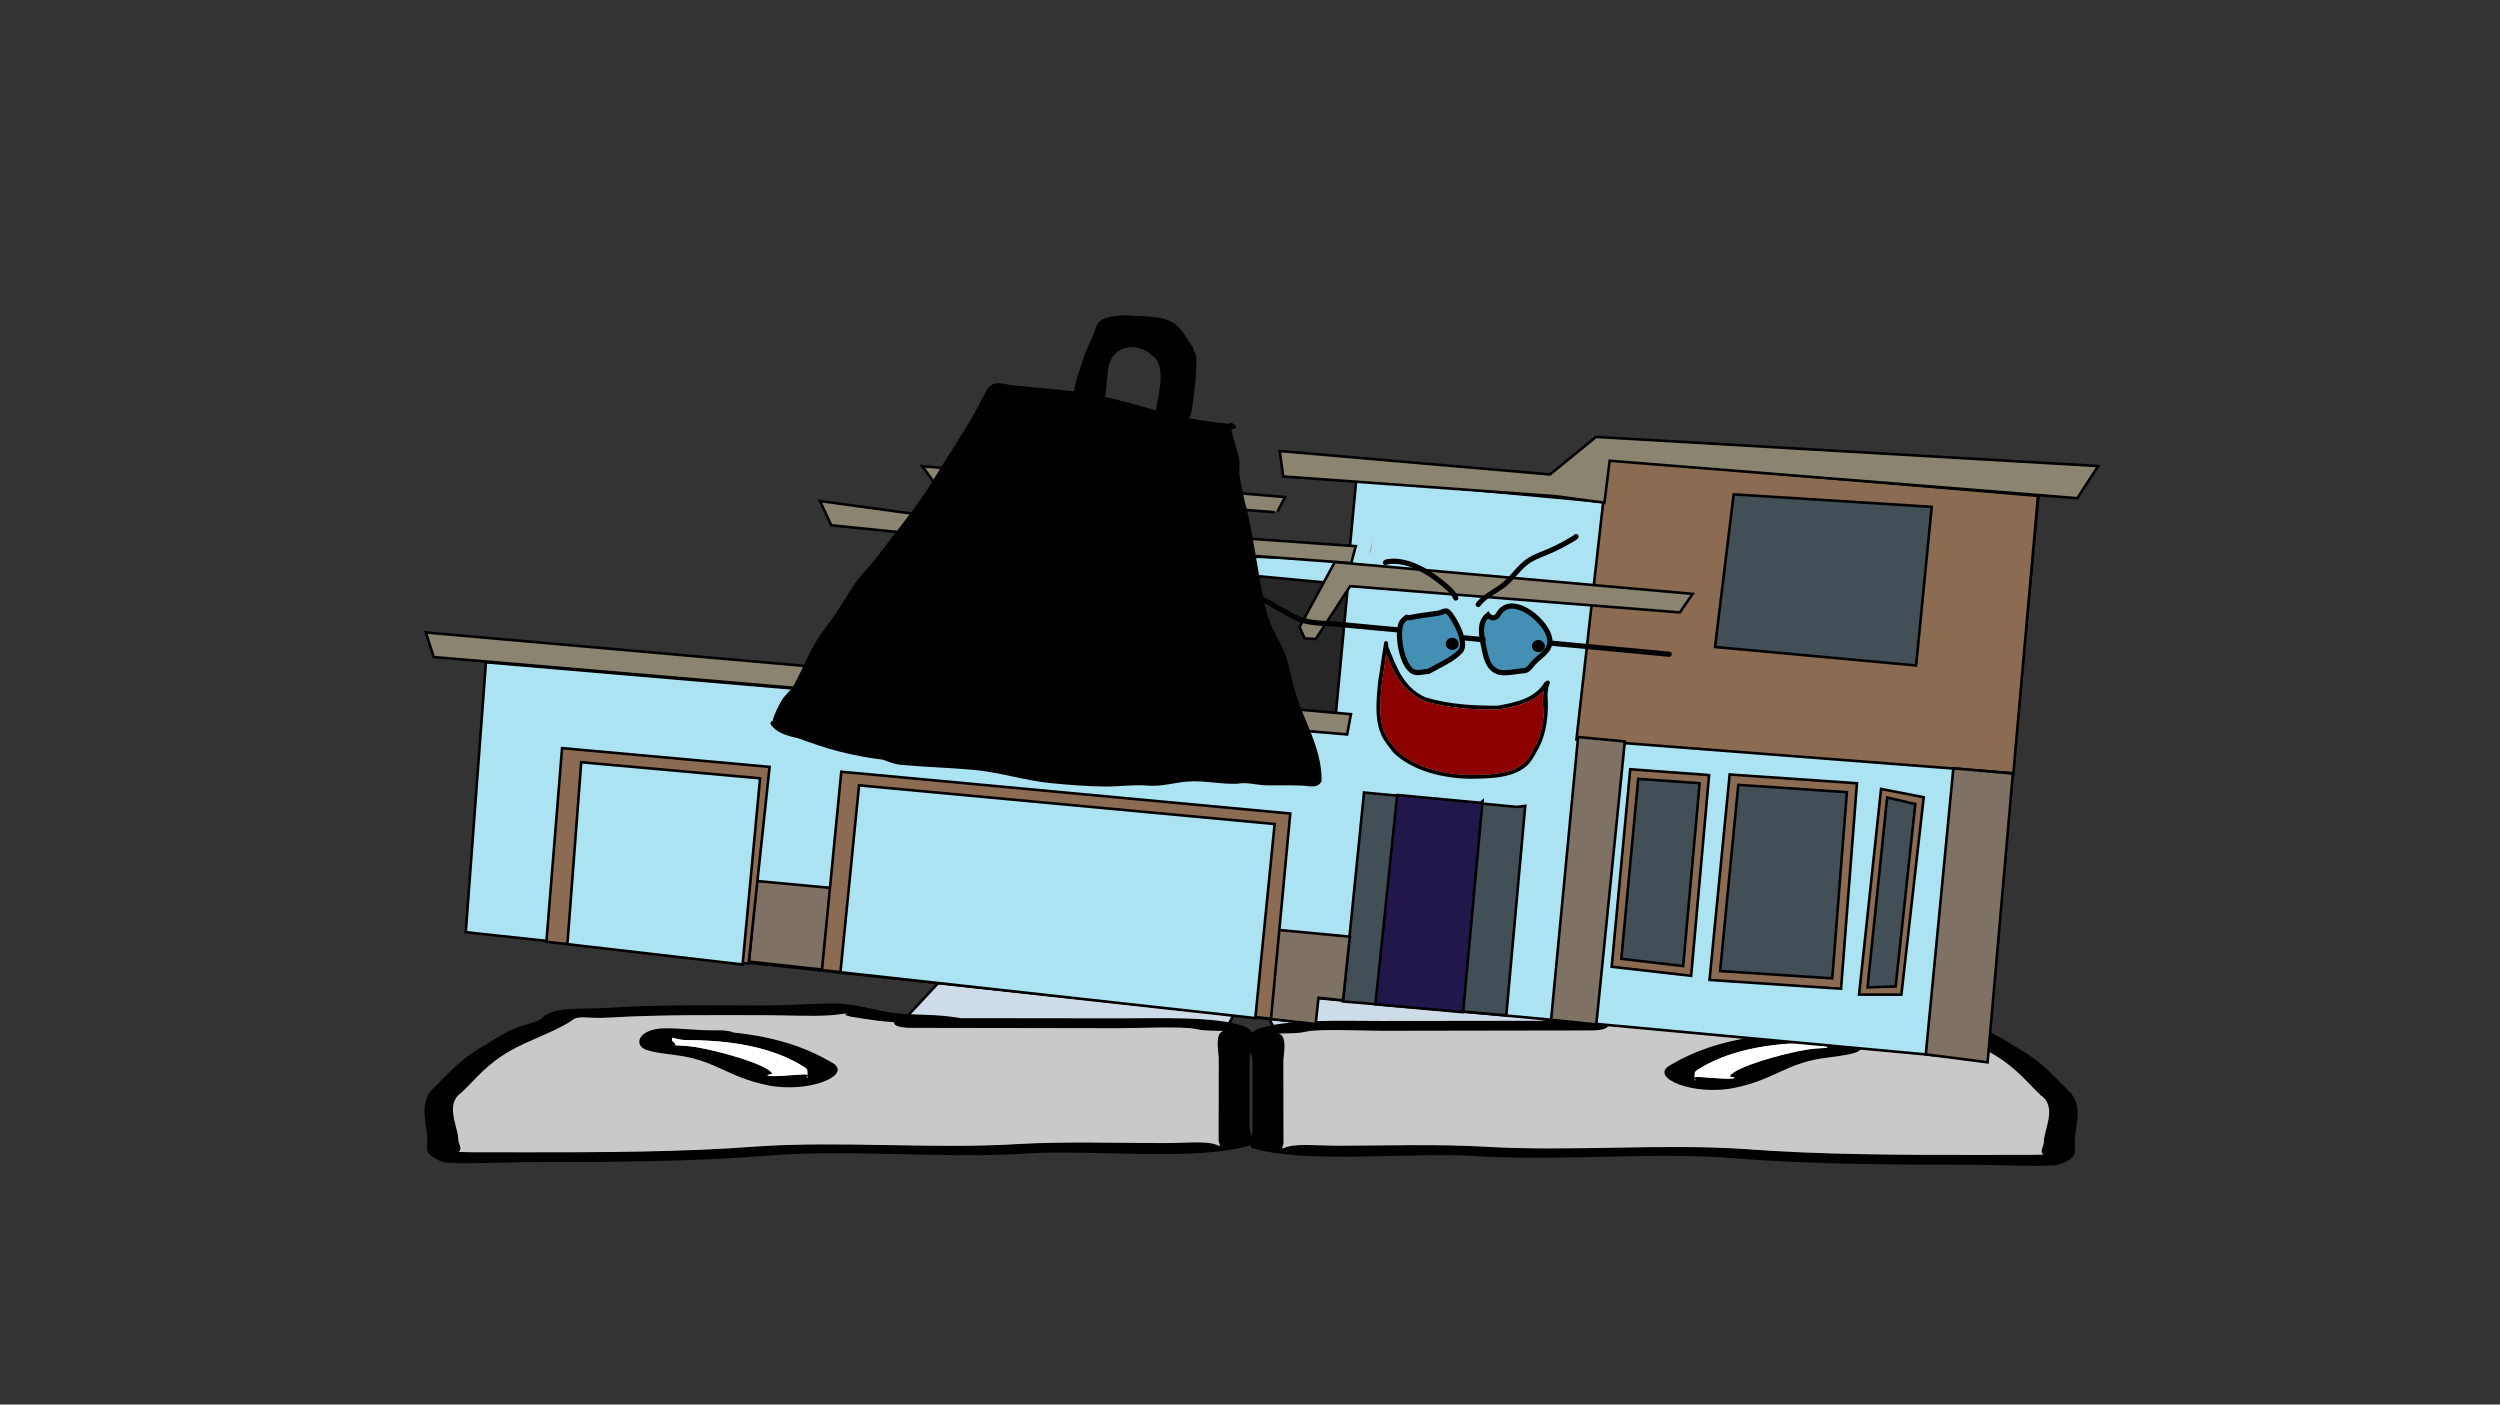 <svg version="1.1" xmlns="http://www.w3.org/2000/svg" xmlns:xlink="http://www.w3.org/1999/xlink" width="959.459" height="539.039" viewBox="0,0,959.459,539.039"><rect x="0" y="0" width="959.459" height="539.039" fill="#333333" stroke="none"/><g transform="translate(159.73,89.52)"><g data-paper-data="{&quot;isPaintingLayer&quot;:true}" stroke-linejoin="miter" stroke-miterlimit="10" stroke-dasharray="" stroke-dashoffset="0" style="mix-blend-mode: normal"><path d="M-159.73,449.52v-539.039h959.459v539.039z" fill="none" fill-rule="nonzero" stroke="#f00000" stroke-width="0" stroke-linecap="butt"/><path d="M185.028,304.192l39.465,-42.413l110.128,-0.248l-23.236,42.811z" data-paper-data="{&quot;index&quot;:null}" fill="#cedce9" fill-rule="nonzero" stroke="#000000" stroke-width="1" stroke-linecap="round"/><path d="M174.555,301.953c-3.803,-0.604 -12.854,-1.549 -8.886,-2.51c-2.169,0.307 -5.063,0.681 -6.603,0.781c-7.294,0.473 -16.746,-0.02 -24.272,-0.029c-20.648,-0.025 -40.694,-0.304 -60.682,0.884c-9.033,0.537 -11.514,-1.157 -14.291,1.205c-5.726,3.963 -16.495,7.492 -23.414,11.48c-9.378,5.405 -13.019,10.629 -18.771,16.053c-6.507,4.465 -1.221,13.058 -1.227,18.036c-0.002,1.333 1.819,3.707 0.076,4.685c1.732,0.052 3.404,0.099 4.469,0.1c7.079,0.008 14.159,0.017 21.238,0.025c28.161,0.034 60.881,-0.121 88.217,-2.242c32.456,-2.258 67.626,1.078 100.343,-0.945c17.917,-1.013 37.445,-0.375 55.686,-0.346c9.254,0.015 17.179,-1.083 21.237,0.981c1.067,0.543 0.002,-1.275 0.002,-1.912c0.002,-1.593 0.004,-3.187 0.006,-4.78c0.011,-8.923 0.021,-17.845 0.032,-26.768c0.003,-2.109 -1.743,-9.658 1.888,-10.47c-0.681,-0.014 -1.452,-0.035 -1.875,-0.046c-3.754,-0.091 -5.852,-0.028 -8.781,-0.69c-5.085,-1.15 -22.247,-0.303 -29.143,-0.311c-26.801,-0.032 -53.601,-0.064 -80.402,-0.096c0,0 -6.068,-0.007 -6.066,-1.919c0,-0.079 0.01,-0.154 0.03,-0.226c-2.901,-0.197 -5.831,-0.469 -8.811,-0.943zM269.808,301.313c16.178,0.019 36.857,-0.864 47.9,3.026c6.329,2.229 2.147,9.346 2.143,12.33c-0.011,8.923 -0.021,17.845 -0.032,26.768c-0.001,1.019 2.083,6.076 -0.008,6.692c-21.118,6.225 -60.903,1.304 -86.683,3.102c-31.992,1.978 -68.828,-1.908 -99.78,0.906c-28.174,2.185 -62.113,2.387 -91.16,2.352c-4.166,-0.005 -29.154,0.959 -31.858,-0.038c-7.753,-2.86 -6.062,-5.237 -6.058,-8.611c0.007,-6.104 -3.418,-13.383 1.851,-19.244c5.895,-5.559 10.031,-11.137 19.43,-16.553c3.791,-2.185 7.887,-5.109 12.785,-7.08c3.205,-1.29 9.332,-2.334 10.099,-4.015c5.197,-4.422 14.576,-2.96 25.678,-3.691c19.762,-1.301 40.211,-0.908 60.682,-0.884c7.55,0.009 22.302,-1.068 27.628,-0.721c9.27,0.604 14.642,3.102 23.627,3.852c6.593,0.551 13.542,0.238 21.237,1.459c0.584,0.093 1.168,0.185 1.752,0.278c20.255,0.024 40.51,0.048 60.766,0.073z" data-paper-data="{&quot;index&quot;:null}" fill="#000000" fill-rule="nonzero" stroke="none" stroke-width="1" stroke-linecap="butt"/><path d="M183.45,302.804c-0.02,0.072 -0.029,0.147 -0.029,0.226c-0.002,1.912 6.096,1.923 6.096,1.923c26.801,0.032 53.744,0.102 80.545,0.134c6.897,0.008 24.074,-0.83 29.159,0.32c2.929,0.662 5.032,0.603 8.786,0.693c0.424,0.01 1.195,0.033 1.876,0.046c-3.631,0.812 -1.867,8.379 -1.87,10.489c-0.011,8.923 -0.034,17.898 -0.045,26.821c-0.002,1.593 -0.014,3.194 -0.016,4.788c-0.001,0.637 1.06,2.457 -0.007,1.915c-4.058,-2.065 -11.991,-0.963 -21.244,-0.977c-18.241,-0.029 -37.824,-0.645 -55.741,0.367c-32.717,2.023 -68.208,-1.295 -100.665,0.963c-27.336,2.12 -60.188,2.242 -88.35,2.208c-7.079,-0.008 -14.171,-0.023 -21.251,-0.031c-1.065,-0.001 -2.74,-0.05 -4.471,-0.101c1.743,-0.979 -0.089,-3.36 -0.088,-4.692c0.006,-4.978 -5.308,-13.604 1.199,-18.069c5.752,-5.424 9.405,-10.685 18.783,-16.09c6.92,-3.988 17.734,-7.546 23.46,-11.509c2.777,-2.363 5.276,-0.676 14.31,-1.213c19.988,-1.188 40.164,-0.935 60.812,-0.91c7.526,0.009 17.063,0.497 24.357,0.024c1.54,-0.1 4.458,-0.474 6.627,-0.781c-3.968,0.961 5.119,1.907 8.921,2.511c2.98,0.473 5.945,0.748 8.846,0.945z" data-paper-data="{&quot;noHover&quot;:false,&quot;origItem&quot;:[&quot;Path&quot;,{&quot;applyMatrix&quot;:true,&quot;segments&quot;:[[[579.60736,595.76373],[0.95609,-0.20262],[0.00646,0.07548]],[[579.61718,596],[0,-0.08208],[0,2]],[[577.61718,598],[0,0],[-8.83333,0]],[[551.11718,598],[8.83333,0],[-2.27308,0]],[[541.51161,598.28885],[1.67648,-1.19621],[-0.96568,0.68904]],[[538.61718,599],[1.23739,-0.09027],[-0.13966,0.01019]],[[537.99901,599.04541],[0.22447,-0.0134],[1.19653,0.85421]],[[538.61718,610],[0,-2.20646],[0,9.33333]],[[538.61718,638],[0,-9.33333],[0,1.66667]],[[538.61718,643],[0,-1.66667],[0,0.66667]],[[538.61718,645],[-0.35177,0.56631],[1.33831,-2.15456]],[[545.61718,644],[-3.04994,0.00386],[6.01206,-0.00761]],[[563.97058,644.43107],[-5.90478,-1.08158],[10.78253,2.15651]],[[597.04254,645.54479],[-10.6965,-2.40266],[9.00888,2.25222]],[[626.11718,648],[-9.28168,0],[2.33333,0]],[[633.11718,648],[-2.33333,0],[0.35109,0]],[[634.59021,647.90091],[-0.5707,0.05184],[-0.57412,-1.02596]],[[634.61718,643],[0,1.39387],[0,-5.20707]],[[634.21982,624.13246],[2.14282,4.67827],[-1.8936,-5.6808]],[[628.03948,607.31672],[3.08887,5.66543],[-2.2791,-4.1802]],[[620.32688,595.27881],[1.8857,4.15235],[-0.91417,-2.47477]],[[615.61718,594],[2.9771,0.57275],[-6.58756,-1.26734]],[[595.61718,593],[6.8054,0],[-2.48058,0]],[[587.61718,593],[2.40395,0.50364],[-0.50743,-0.10631]],[[585.44122,592.1748],[0.71481,0.32365],[1.30749,1.01011]],[[582.51161,594.78885],[1.25365,-0.62682],[-0.98239,0.4912]]],&quot;closed&quot;:true}],&quot;index&quot;:null}" fill="#c9c9c9" fill-rule="nonzero" stroke="none" stroke-width="1" stroke-linecap="butt"/><path d="M98.374,309.712c-0.001,0.646 2.09,1.432 1.047,1.942c2.667,0.09 5.349,0.282 7.732,0.66c9.186,1.459 27.871,6.756 29.629,10.245c0.143,0.284 -2.455,0.328 -2.016,0.58c1.463,0.839 13.397,-0.602 14.769,-0.362c0.311,0.054 0.463,0.138 0.524,0.24c-0.064,-0.317 -0.122,-0.623 -0.121,-0.816c0.001,-0.677 0.087,-1.407 -0.874,-2.014c-8.165,-5.349 -21.508,-10.441 -44.622,-10.468c0,0 -2.728,-0.003 -4.525,-0.582c-0.599,-0.108 -1.065,-0.235 -1.378,-0.383c-0.081,0.365 -0.165,0.736 -0.166,0.958zM149.936,324.113c0.414,0.392 0.292,-0.258 0.155,-0.938c-0.029,0.295 -0.438,0.67 -0.155,0.938zM159.921,318.49c7.54,4.764 -9.601,11.691 -25.159,8.473c-14.679,-3.036 -19.644,-9.108 -33.041,-11.235c-4.526,-0.719 -9.95,-1.114 -13.33,-2.305c-5.357,-1.887 -2.973,-8.305 7.275,-8.293c7.379,0.009 11.013,0.767 17.883,0.775l3.034,0.004c0,0 3.483,0.004 5.17,0.838c17.973,1.87 29.501,6.581 38.168,11.743z" data-paper-data="{&quot;index&quot;:null}" fill="#000000" fill-rule="nonzero" stroke="none" stroke-width="1" stroke-linecap="butt"/><path d="M98.314,308.69c0.312,0.148 0.779,0.275 1.378,0.383c1.797,0.578 4.537,0.578 4.537,0.578c23.113,0.028 36.939,5.232 45.104,10.581c0.961,0.607 0.848,1.35 0.847,2.027c-0,0.193 0.047,0.503 0.11,0.82c-0.061,-0.102 -0.212,-0.187 -0.523,-0.241c-1.372,-0.239 -13.409,1.226 -14.872,0.387c-0.44,-0.252 1.871,-0.465 1.727,-0.748c-1.758,-3.489 -20.533,-8.76 -29.72,-10.218c-2.383,-0.378 -5.08,-0.563 -7.747,-0.652c1.043,-0.51 -1.023,-1.308 -1.022,-1.954c0,-0.222 0.099,-0.598 0.18,-0.963z" data-paper-data="{&quot;noHover&quot;:false,&quot;origItem&quot;:[&quot;Path&quot;,{&quot;applyMatrix&quot;:true,&quot;segments&quot;:[[[607.563,601.99816],[0.02649,0.38155],[-0.10299,0.15484]],[[607.10872,602.39727],[0.1976,-0.11227],[-0.59254,0.60273]],[[605.61718,603],[0,0],[-7.618,0]],[[590.90604,613.89443],[2.69308,-5.58508],[-0.31682,0.63364]],[[590.61718,616],[0,-0.70843],[0,0.20156]],[[590.57685,616.85325],[0.02106,-0.33136],[0.02013,-0.10671]],[[590.74964,616.60263],[-0.10238,0.05628],[0.45234,-0.24865]],[[595.61718,617],[-0.48256,0.87548],[0.14503,-0.26312]],[[594.95308,616.3906],[-0.04725,0.29671],[0.58086,-3.64773]],[[604.72276,605.71115],[-3.02833,1.51416],[0.78545,-0.39273]],[[607.27135,605.03032],[-0.87898,0.0905],[-0.34365,-0.53523]],[[607.61718,603],[0,0.6759],[0,-0.23192]]],&quot;closed&quot;:true}],&quot;index&quot;:null}" fill="#ffffff" fill-rule="nonzero" stroke="none" stroke-width="1" stroke-linecap="butt"/><path d="M329.421,305.343l-23.236,-42.811l110.128,0.248l39.465,42.413z" data-paper-data="{&quot;index&quot;:null}" fill="#cedce9" fill-rule="nonzero" stroke="#000000" stroke-width="1" stroke-linecap="round"/><path d="M466.251,302.953c-2.98,0.473 -5.91,0.745 -8.811,0.943c0.02,0.072 0.03,0.147 0.03,0.226c0.002,1.912 -6.066,1.919 -6.066,1.919c-26.801,0.032 -53.602,0.064 -80.402,0.096c-6.897,0.008 -24.058,-0.839 -29.143,0.311c-2.929,0.662 -5.027,0.6 -8.781,0.69c-0.424,0.01 -1.194,0.032 -1.875,0.046c3.631,0.812 1.885,8.361 1.888,10.47c0.011,8.923 0.021,17.845 0.032,26.768c0.002,1.593 0.004,3.187 0.006,4.78c0.001,0.637 -1.064,2.455 0.002,1.912c4.058,-2.065 11.984,-0.967 21.237,-0.981c18.241,-0.029 37.769,-0.667 55.686,0.346c32.717,2.023 67.887,-1.313 100.343,0.945c27.336,2.12 60.056,2.275 88.217,2.242c7.08,-0.008 14.159,-0.017 21.238,-0.025c1.065,-0.001 2.738,-0.048 4.469,-0.1c-1.743,-0.979 0.078,-3.353 0.076,-4.685c-0.006,-4.978 5.28,-13.571 -1.227,-18.036c-5.752,-5.424 -9.392,-10.648 -18.771,-16.053c-6.92,-3.988 -17.688,-7.517 -23.414,-11.48c-2.777,-2.363 -5.258,-0.669 -14.291,-1.205c-19.988,-1.188 -40.034,-0.908 -60.682,-0.884c-7.526,0.009 -16.978,0.502 -24.272,0.029c-1.54,-0.1 -4.434,-0.474 -6.603,-0.781c3.968,0.961 -5.083,1.906 -8.886,2.51zM370.997,302.313c20.255,-0.024 40.51,-0.048 60.766,-0.073c0.584,-0.093 1.168,-0.185 1.752,-0.278c7.695,-1.222 14.644,-0.909 21.237,-1.459c8.985,-0.75 14.357,-3.248 23.627,-3.852c5.325,-0.347 20.078,0.73 27.628,0.721c20.471,-0.024 40.92,-0.418 60.682,0.884c11.102,0.731 20.482,-0.731 25.678,3.691c0.767,1.681 6.894,2.725 10.099,4.015c4.898,1.972 8.994,4.895 12.785,7.08c9.398,5.417 13.535,10.994 19.43,16.553c5.269,5.861 1.844,13.141 1.851,19.244c0.004,3.374 1.695,5.751 -6.058,8.611c-2.703,0.997 -27.691,0.033 -31.858,0.038c-29.047,0.035 -62.986,-0.167 -91.16,-2.352c-30.952,-2.813 -67.788,1.072 -99.78,-0.906c-25.781,-1.799 -65.565,3.123 -86.683,-3.102c-2.091,-0.616 -0.007,-5.673 -0.008,-6.692c-0.011,-8.923 -0.021,-17.845 -0.032,-26.768c-0.004,-2.983 -4.186,-10.101 2.143,-12.33c11.044,-3.89 31.722,-3.007 47.9,-3.026z" data-paper-data="{&quot;index&quot;:null}" fill="#000000" fill-rule="nonzero" stroke="none" stroke-width="1" stroke-linecap="butt"/><path d="M457.355,303.804c2.901,-0.197 5.866,-0.472 8.846,-0.945c3.803,-0.604 12.89,-1.55 8.921,-2.511c2.169,0.307 5.087,0.681 6.627,0.781c7.294,0.473 16.831,-0.015 24.357,-0.024c20.648,-0.025 40.824,-0.278 60.812,0.91c9.033,0.537 11.533,-1.15 14.31,1.213c5.726,3.963 16.54,7.521 23.46,11.509c9.378,5.405 13.031,10.666 18.783,16.09c6.507,4.465 1.193,13.091 1.199,18.069c0.002,1.333 -1.831,3.713 -0.088,4.692c-1.731,0.052 -3.406,0.1 -4.471,0.101c-7.079,0.008 -14.171,0.023 -21.251,0.031c-28.161,0.034 -61.014,-0.088 -88.35,-2.208c-32.456,-2.258 -67.948,1.059 -100.665,-0.963c-17.917,-1.013 -37.5,-0.396 -55.741,-0.367c-9.254,0.015 -17.186,-1.087 -21.244,0.977c-1.067,0.543 -0.006,-1.277 -0.007,-1.915c-0.002,-1.593 -0.014,-3.194 -0.016,-4.788c-0.011,-8.923 -0.034,-17.898 -0.045,-26.821c-0.003,-2.109 1.762,-9.676 -1.87,-10.489c0.681,-0.014 1.452,-0.036 1.876,-0.046c3.754,-0.091 5.857,-0.031 8.786,-0.693c5.085,-1.15 22.262,-0.312 29.159,-0.32c26.801,-0.032 53.744,-0.102 80.545,-0.134c0,0 6.098,-0.011 6.096,-1.923c-0,-0.078 -0.01,-0.154 -0.029,-0.226z" data-paper-data="{&quot;noHover&quot;:false,&quot;origItem&quot;:[&quot;Path&quot;,{&quot;applyMatrix&quot;:true,&quot;segments&quot;:[[[579.60736,595.76373],[0.95609,-0.20262],[0.00646,0.07548]],[[579.61718,596],[0,-0.08208],[0,2]],[[577.61718,598],[0,0],[-8.83333,0]],[[551.11718,598],[8.83333,0],[-2.27308,0]],[[541.51161,598.28885],[1.67648,-1.19621],[-0.96568,0.68904]],[[538.61718,599],[1.23739,-0.09027],[-0.13966,0.01019]],[[537.99901,599.04541],[0.22447,-0.0134],[1.19653,0.85421]],[[538.61718,610],[0,-2.20646],[0,9.33333]],[[538.61718,638],[0,-9.33333],[0,1.66667]],[[538.61718,643],[0,-1.66667],[0,0.66667]],[[538.61718,645],[-0.35177,0.56631],[1.33831,-2.15456]],[[545.61718,644],[-3.04994,0.00386],[6.01206,-0.00761]],[[563.97058,644.43107],[-5.90478,-1.08158],[10.78253,2.15651]],[[597.04254,645.54479],[-10.6965,-2.40266],[9.00888,2.25222]],[[626.11718,648],[-9.28168,0],[2.33333,0]],[[633.11718,648],[-2.33333,0],[0.35109,0]],[[634.59021,647.90091],[-0.5707,0.05184],[-0.57412,-1.02596]],[[634.61718,643],[0,1.39387],[0,-5.20707]],[[634.21982,624.13246],[2.14282,4.67827],[-1.8936,-5.6808]],[[628.03948,607.31672],[3.08887,5.66543],[-2.2791,-4.1802]],[[620.32688,595.27881],[1.8857,4.15235],[-0.91417,-2.47477]],[[615.61718,594],[2.9771,0.57275],[-6.58756,-1.26734]],[[595.61718,593],[6.8054,0],[-2.48058,0]],[[587.61718,593],[2.40395,0.50364],[-0.50743,-0.10631]],[[585.44122,592.1748],[0.71481,0.32365],[1.30749,1.01011]],[[582.51161,594.78885],[1.25365,-0.62682],[-0.98239,0.4912]]],&quot;closed&quot;:true}],&quot;index&quot;:null}" fill="#c9c9c9" fill-rule="nonzero" stroke="none" stroke-width="1" stroke-linecap="butt"/><path d="M542.431,310.712c-0,-0.222 -0.085,-0.593 -0.166,-0.958c-0.312,0.148 -0.778,0.275 -1.378,0.383c-1.797,0.578 -4.525,0.582 -4.525,0.582c-23.113,0.028 -36.457,5.119 -44.622,10.468c-0.961,0.607 -0.875,1.337 -0.874,2.014c0,0.193 -0.058,0.499 -0.121,0.816c0.061,-0.102 0.213,-0.186 0.524,-0.24c1.372,-0.239 13.306,1.201 14.769,0.362c0.44,-0.252 -2.159,-0.296 -2.016,-0.58c1.758,-3.489 20.443,-8.786 29.629,-10.245c2.383,-0.378 5.065,-0.57 7.732,-0.66c-1.043,-0.51 1.048,-1.296 1.047,-1.942zM490.714,324.176c-0.137,0.68 -0.258,1.33 0.155,0.938c0.283,-0.268 -0.126,-0.643 -0.155,-0.938zM480.884,319.49c8.666,-5.162 20.195,-9.873 38.168,-11.743c1.688,-0.833 5.17,-0.838 5.17,-0.838l3.034,-0.004c6.87,-0.008 10.504,-0.767 17.883,-0.775c10.248,-0.012 12.631,6.406 7.275,8.293c-3.38,1.191 -8.804,1.586 -13.33,2.305c-13.397,2.127 -18.362,8.199 -33.041,11.235c-15.558,3.218 -32.699,-3.709 -25.159,-8.473z" data-paper-data="{&quot;index&quot;:null}" fill="#000000" fill-rule="nonzero" stroke="none" stroke-width="1" stroke-linecap="butt"/><path d="M542.491,309.69c0.081,0.365 0.179,0.741 0.18,0.963c0.001,0.646 -2.065,1.444 -1.022,1.954c-2.667,0.09 -5.365,0.274 -7.747,0.652c-9.186,1.459 -27.962,6.729 -29.72,10.218c-0.143,0.284 2.167,0.496 1.727,0.748c-1.463,0.839 -13.5,-0.627 -14.872,-0.387c-0.311,0.054 -0.462,0.139 -0.523,0.241c0.064,-0.317 0.11,-0.628 0.11,-0.82c-0.001,-0.677 -0.113,-1.42 0.847,-2.027c8.164,-5.349 21.99,-10.554 45.104,-10.581c0,0 2.74,0.001 4.537,-0.578c0.599,-0.108 1.066,-0.235 1.378,-0.383z" data-paper-data="{&quot;noHover&quot;:false,&quot;origItem&quot;:[&quot;Path&quot;,{&quot;applyMatrix&quot;:true,&quot;segments&quot;:[[[607.563,601.99816],[0.02649,0.38155],[-0.10299,0.15484]],[[607.10872,602.39727],[0.1976,-0.11227],[-0.59254,0.60273]],[[605.61718,603],[0,0],[-7.618,0]],[[590.90604,613.89443],[2.69308,-5.58508],[-0.31682,0.63364]],[[590.61718,616],[0,-0.70843],[0,0.20156]],[[590.57685,616.85325],[0.02106,-0.33136],[0.02013,-0.10671]],[[590.74964,616.60263],[-0.10238,0.05628],[0.45234,-0.24865]],[[595.61718,617],[-0.48256,0.87548],[0.14503,-0.26312]],[[594.95308,616.3906],[-0.04725,0.29671],[0.58086,-3.64773]],[[604.72276,605.71115],[-3.02833,1.51416],[0.78545,-0.39273]],[[607.27135,605.03032],[-0.87898,0.0905],[-0.34365,-0.53523]],[[607.61718,603],[0,0.6759],[0,-0.23192]]],&quot;closed&quot;:true}],&quot;index&quot;:null}" fill="#ffffff" fill-rule="nonzero" stroke="none" stroke-width="1" stroke-linecap="butt"/><g fill-rule="nonzero" stroke="#000000" stroke-width="1" stroke-linecap="round"><path d="M622.507,101.811l-19.71,209.972l-0.517,5.509l-256.525,-23.772l-1.165,9.784l-322.153,-34.687l-3.417,-0.444l7.741,-103.517l139.744,11.945l15,0.729l5.879,-62.624l29.407,2.513l1.724,-18.365l91.358,6.353l-1.234,18.411l49.226,1.904l2.931,-31.22l94.952,8.852l1.517,-16.164l164.083,13.18l1.492,-0.107z" data-paper-data="{&quot;index&quot;:null}" fill="#ace3f2"/><path d="M496.185,207.991l-6.873,76.99l-30.504,-3.469l7.115,-75.794l29.211,2.136z" data-paper-data="{&quot;index&quot;:null}" fill="#8b6c52"/><path d="M504.086,207.714l48.855,3.368l-6.108,78.851l-50.473,-3.368z" data-paper-data="{&quot;index&quot;:null}" fill="#8b6c52"/><path d="M562.195,213.266l16.364,3.18l-8.571,75.774l-16.243,-0.031z" data-paper-data="{&quot;index&quot;:null}" fill="#8b6c52"/><path d="M622.406,100.789l-9.439,106.439l-167.684,-12.979l12.114,-107.476z" data-paper-data="{&quot;index&quot;:null}" fill="#8b6c52"/><path d="M456.029,103.423l-18.541,-2.482l-104.764,-7.611l-1.307,-9.757l103.708,8.994l17.655,-14.399l192.741,11.176l-8.013,12.34l-179.471,-14.377z" data-paper-data="{&quot;index&quot;:null}" fill="#8b8471"/><path d="M329.215,107.019l-129.052,-9.397l-5.899,-8.211l139.199,11.832l-2.709,5.18" data-paper-data="{&quot;index&quot;:null}" fill="#8b8471"/><path d="M358.852,126.599l-50.039,-3.709l-0.244,-6.446l52.026,3.649z" data-paper-data="{&quot;index&quot;:null}" fill="#8b8471"/><path d="M217.026,117.979l-57.742,-5.914l-4.315,-9.298l63.167,8.647z" data-paper-data="{&quot;index&quot;:null}" fill="#8b8471"/><path d="M185.835,125.265l30.987,1.47l-3.461,24.875l90.423,7.261l2.705,-28.814l51.116,4.798l-4.685,49.905l-171.317,-14.404z" data-paper-data="{&quot;index&quot;:null}" fill="#262626"/><path d="M181.113,177.537l-174.361,-14.885l-3.067,-9.428l355.055,31.353l-1.47,7.767z" data-paper-data="{&quot;index&quot;:null}" fill="#8b8471"/><path d="M309.725,105.437l-5.455,52.845l-92.031,-6.416l6.235,-53.266z" data-paper-data="{&quot;index&quot;:null}" fill="#8b6c52"/><path d="M288.574,150.371l-57.646,-4.584l4.688,-38.185l55.902,5.524z" data-paper-data="{&quot;index&quot;:null}" fill="#424f57"/><path d="M425.63,219.751l-7.271,80.396l-62.679,-5.332l8.078,-80.172l58.799,5.52z" data-paper-data="{&quot;index&quot;:null}" fill="#424f57"/><path d="M409.247,217.937l-7.466,80.999l-33.652,-3.021l8.368,-80.328l31.998,3.004z" data-paper-data="{&quot;index&quot;:null}" fill="#21174b"/><path d="M358.201,270.773l-2.494,23.631l-9.422,-1.022l-1.087,10.106l-217.466,-23.966l2.904,-30.938l227.859,21.389" data-paper-data="{&quot;index&quot;:null}" fill="#807165"/><path d="M589.938,205.343l22.849,2.007l-9.714,110.826l-23.716,-3.054l10.494,-108.856z" data-paper-data="{&quot;index&quot;:null}" fill="#807165"/><path d="M452.9,303.665l-17.35,-1.801l10.36,-108.523l17.947,1.685z" data-paper-data="{&quot;index&quot;:null}" fill="#807165"/><path d="M155.719,282.804l7.423,-76.14l172.309,16.037l-7.394,78.764z" data-paper-data="{&quot;index&quot;:null}" fill="#8b6c52"/><path d="M162.817,283.608l7.146,-71.717l159.489,14.834l-7.406,74.486z" data-paper-data="{&quot;index&quot;:null}" fill="#ace3f2"/><path d="M49.967,271.945l6.013,-74.341l79.644,7.2l-8.052,75.495z" data-paper-data="{&quot;index&quot;:null}" fill="#8b6c52"/><path d="M58.022,272.839l5.313,-69.82l68.636,6.167l-6.707,71.448z" data-paper-data="{&quot;index&quot;:null}" fill="#ace3f2"/><path d="M352.54,126.2l137.354,12.204l-4.945,7.123l-126.517,-10.083l-13.215,20.279l-4.252,-0.261l-1.94,-4.32z" data-paper-data="{&quot;index&quot;:null}" fill="#8b8471"/><path d="M581.631,105l-5.992,60.893l-77.17,-7.106l7.154,-58.577z" data-paper-data="{&quot;index&quot;:null}" fill="#424f57"/><path d="M507.4,211.7l41.672,2.808l-5.603,71.448l-43.053,-2.8z" data-paper-data="{&quot;index&quot;:null}" fill="#424f57"/><path d="M564.525,216.546l10.798,2.531l-7.536,69.991l-10.794,0.366z" data-paper-data="{&quot;index&quot;:null}" fill="#424f57"/><path d="M492.558,211.1l-6.308,70.14l-23.742,-2.78l6.482,-69.055l22.751,1.584z" data-paper-data="{&quot;index&quot;:null}" fill="#424f57"/></g><path d="M366.144,122.722c-0.186,-0.057 -0.28,-0.17 -0.283,-0.342c0.429,-1.263 0.66,-2.608 0.694,-4.034c0.278,1.45 0.141,2.908 -0.411,4.375z" data-paper-data="{&quot;index&quot;:null}" fill="#9e9e9e" fill-rule="evenodd" stroke="none" stroke-width="1" stroke-linecap="butt"/><path d="M412.239,147.327c1.954,0.96 2.97,-0.889 2.97,-0.889c0.535,-1.021 1.213,-1.793 1.956,-2.331c0.177,-0.072 0.487,-0.219 0.765,-0.46c6.22,-3.078 17.257,6.891 17.181,13.018c-0.049,3.967 -4.473,5.912 -6.62,8.608c-0.79,0.993 -1.653,2.172 -2.905,2.563c-2.644,0.107 -7.518,1.333 -9.971,0.616c-4.367,-1.277 -5.129,-6.044 -5.843,-9.442c-0.98,-4.665 -2.002,-9.601 1.531,-12.462c0.185,0.284 0.48,0.555 0.934,0.778z" data-paper-data="{&quot;noHover&quot;:false,&quot;origItem&quot;:[&quot;Path&quot;,{&quot;applyMatrix&quot;:true,&quot;segments&quot;:[[[303.75951,159.12161],[0.07472,0.14181],[-1.70229,1.28574]],[[302.66612,165.04188],[-0.29217,-2.27454],[0.21284,1.65697]],[[304.98984,169.71538],[-1.94531,-0.73116],[1.09249,0.41062]],[[309.51343,169.67697],[-1.20703,-0.01856],[0.58234,-0.15551]],[[310.90585,168.52331],[-0.39227,0.45765],[1.06552,-1.24311]],[[314.17667,164.58584],[-0.15326,1.91125],[0.23667,-2.95156]],[[306.84804,157.91071],[2.93246,-1.3193],[-0.13459,0.10897]],[[306.48773,158.11144],[0.08301,-0.02987],[-0.35593,0.2395]],[[305.5311,159.17855],[0.27722,-0.47785],[0,0]],[[304.15911,159.52155],[0.85749,0.5145],[-0.19963,-0.11978]]],&quot;closed&quot;:true}],&quot;index&quot;:null}" fill="#4490b5" fill-rule="nonzero" stroke="#000000" stroke-width="2" stroke-linecap="butt"/><path d="M381.478,147.489c3.561,-0.773 7.308,-1.107 10.875,-1.691c1.194,-0.196 2.746,-1.356 3.613,-0.547c2.338,2.181 7.689,11.973 4.788,15.155c-2.912,3.195 -8.382,5.522 -12.279,7.741c-1.646,0.036 -3.34,0.663 -4.96,0.367c-5.417,-0.989 -7.62,-16.181 -5.119,-19.479c0.465,-0.613 1.074,-1.131 1.69,-1.619c0.702,0.224 1.392,0.072 1.392,0.072z" data-paper-data="{&quot;noHover&quot;:false,&quot;origItem&quot;:[&quot;Path&quot;,{&quot;applyMatrix&quot;:true,&quot;segments&quot;:[[[287.24196,159.08011],[0.29648,0.12027],[-0.2814,0.20784]],[[286.46732,159.77235],[0.22005,-0.26889],[-1.1837,1.44643]],[[288.05629,168.74018],[-2.30956,-0.58883],[0.69062,0.17608]],[[290.19385,168.69081],[-0.71228,-0.02474],[1.75342,-0.91761]],[[295.68772,165.48695],[-1.35818,1.38911],[1.35284,-1.38365]],[[294.11298,158.49213],[0.94175,1.05695],[-0.34943,-0.39217]],[[292.54579,158.65657],[0.52189,-0.05948],[-1.55968,0.17776]],[[287.83801,159.15045],[1.56269,-0.26425],[0,0]]],&quot;closed&quot;:true}],&quot;index&quot;:null}" fill="#4490b5" fill-rule="nonzero" stroke="#000000" stroke-width="2" stroke-linecap="butt"/><path d="M395.139,157.71c-0.093,-1.286 0.936,-2.389 2.298,-2.464c1.362,-0.075 2.542,0.907 2.635,2.193c0.093,1.286 -0.936,2.389 -2.298,2.464c-1.362,0.075 -2.542,-0.907 -2.635,-2.193z" data-paper-data="{&quot;index&quot;:null}" fill="#000000" fill-rule="nonzero" stroke="none" stroke-width="0.5" stroke-linecap="butt"/><path d="M428.204,158.577c-0.093,-1.286 0.936,-2.389 2.298,-2.464c1.362,-0.075 2.542,0.907 2.635,2.193c0.093,1.286 -0.936,2.389 -2.298,2.464c-1.362,0.075 -2.542,-0.907 -2.635,-2.193z" data-paper-data="{&quot;index&quot;:null}" fill="#000000" fill-rule="nonzero" stroke="none" stroke-width="0.5" stroke-linecap="butt"/><path d="M481.86,161.654c-0.093,0.996 -1.089,0.902 -1.089,0.902c-4.772,-0.448 -9.971,-0.936 -14.981,-1.406c-1.882,-0.177 -3.767,-0.354 -5.654,-0.531c-8.2,-0.77 -16.438,-1.543 -24.616,-2.311c0,0 -0.996,-0.093 -0.902,-1.089c0.093,-0.996 1.089,-0.902 1.089,-0.902c8.205,0.77 16.411,1.54 24.616,2.311c1.854,0.174 3.709,0.348 5.563,0.522c4.721,0.443 9.533,0.895 14.253,1.338l0.818,0.077c0,0 0.996,0.093 0.902,1.089z" fill="#000000" fill-rule="nonzero" stroke="none" stroke-width="0.5" stroke-linecap="butt"/><path d="M400.704,155.143c0.093,-0.996 0.898,-0.92 0.898,-0.92c2.499,0.235 5.659,0.531 8.158,0.766c0,0 0.805,0.076 0.712,1.071c-0.093,0.996 -0.898,0.92 -0.898,0.92c-2.499,-0.235 -4.998,-0.469 -7.497,-0.704l-0.661,-0.062c0,0 -0.805,-0.076 -0.712,-1.071z" fill="#000000" fill-rule="nonzero" stroke="none" stroke-width="0.5" stroke-linecap="butt"/><path d="M321.779,139.701c0.267,-0.964 1.231,-0.697 1.231,-0.697l0.075,0.021c2.752,0.772 5.02,1.791 7.342,3.475c3.43,1.712 6.82,4.227 10.536,5.231c4.169,1.126 8.984,0.976 13.275,1.379c7.666,0.72 15.332,1.439 22.998,2.159c0,0 0.996,0.093 0.902,1.089c-0.093,0.996 -1.089,0.902 -1.089,0.902c-7.666,-0.72 -15.332,-1.439 -22.998,-2.159c-4.408,-0.414 -9.32,-0.284 -13.605,-1.438c-3.906,-1.051 -7.46,-3.644 -11.056,-5.453c-2.187,-1.572 -4.242,-2.548 -6.839,-3.258l-0.075,-0.021c0,0 -0.964,-0.267 -0.697,-1.231z" fill="#000000" fill-rule="nonzero" stroke="none" stroke-width="0.5" stroke-linecap="butt"/><path d="M372.634,127.132c-0.23,0.202 -0.635,0.408 -1.164,0.078c-0.849,-0.529 -0.32,-1.378 -0.32,-1.378l0.727,-0.588c0.91,-0.191 1.837,-0.304 2.764,-0.364c6.806,-0.152 13.759,3.833 18.945,7.951c2.51,1.993 4.852,3.751 6.281,6.707c0,0 0.432,0.902 -0.47,1.334c-0.902,0.432 -1.334,-0.47 -1.334,-0.47c-1.265,-2.667 -3.469,-4.213 -5.722,-6.005c-4.773,-3.796 -11.323,-7.675 -17.614,-7.518c-0.702,0.043 -1.403,0.123 -2.094,0.253z" fill="#000000" fill-rule="nonzero" stroke="none" stroke-width="0.5" stroke-linecap="butt"/><path d="M445.873,115.768c0.657,0.754 -0.097,1.411 -0.097,1.411l-0.665,0.56c-3.298,2.006 -6.706,3.834 -10.257,5.35c-2.264,0.966 -4.826,1.842 -6.926,3.129c-3.745,2.295 -6.156,6.359 -9.475,9.169c-2.997,2.537 -7.793,4.439 -10.032,7.664c0,0 -0.582,0.813 -1.395,0.231c-0.813,-0.582 -0.231,-1.395 -0.231,-1.395c2.491,-3.399 7.164,-5.314 10.368,-8.028c3.411,-2.889 5.864,-6.976 9.718,-9.344c2.182,-1.341 4.834,-2.259 7.188,-3.264c3.464,-1.477 6.787,-3.263 10.003,-5.22l0.391,-0.36c0,0 0.754,-0.657 1.411,0.097z" fill="#000000" fill-rule="nonzero" stroke="none" stroke-width="0.5" stroke-linecap="butt"/><path d="M434.172,176.92c0.556,7.276 -0.251,15.413 -3.912,21.607c-0.973,1.638 -1.887,3.621 -3.186,5.03c-5.428,5.893 -15.526,5.665 -22.845,5.811c-10.136,-0.25 -21.694,-2.827 -29.235,-10.065c-1.61,-2.15 -3.629,-4.466 -4.677,-6.961c-2.659,-6.329 -1.744,-13.882 -1.121,-20.487c0.821,-4.628 1.328,-9.302 2.164,-13.931l0.088,-0.742c0.047,-0.404 0.408,-0.699 0.815,-0.661c0.367,0.034 0.647,0.328 0.677,0.683l0.154,1.478l-0.007,0.001c3.154,7.841 5.765,15.536 14.196,19.4c8.837,2.713 18.621,3.286 27.843,3.22c6.678,-1.204 14.292,-2.745 17.971,-9.065l0.215,-0.052l-0.041,-0.076l0.682,-0.368c0.128,-0.071 0.278,-0.106 0.435,-0.091c0.412,0.039 0.715,0.404 0.677,0.817c-0.006,0.063 -0.02,0.124 -0.04,0.182l-0.452,1.363l-0.019,-0.006c-0.122,0.973 -0.255,1.944 -0.382,2.915zM432.834,181.544c-0.043,-0.004 -0.088,-0.012 -0.136,-0.023c-0.729,-0.175 -0.554,-0.904 -0.554,-0.904l0.169,-0.697c0.088,-0.956 0.123,-2.343 0.299,-3.657c-0.017,-0.186 -0.035,-0.371 -0.054,-0.556c-4.047,4.694 -11.601,6.084 -17.294,7.09c-9.441,0.099 -19.475,-0.515 -28.515,-3.312c-6.519,-2.966 -10.765,-8.682 -13.277,-15.271c-0.304,-0.798 -0.81,-1.744 -1.186,-2.704c-0.539,3.516 -0.98,7.045 -1.605,10.547c-0.591,6.323 -1.528,13.628 1.013,19.695c0.982,2.344 2.916,4.533 4.422,6.558c7.243,6.904 18.421,9.318 28.115,9.559c6.837,-0.14 16.631,0.2 21.729,-5.317c1.228,-1.329 2.089,-3.242 3.009,-4.79c2.775,-4.647 3.813,-10.524 3.864,-16.217z" fill="#000000" fill-rule="nonzero" stroke="none" stroke-width="0.5" stroke-linecap="butt"/><path d="M429.017,197.78c-0.919,1.548 -1.784,3.469 -3.013,4.798c-5.098,5.517 -14.927,5.199 -21.764,5.339c-9.694,-0.241 -20.924,-2.682 -28.167,-9.586c-1.505,-2.025 -3.444,-4.227 -4.426,-6.571c-2.542,-6.066 -1.6,-13.402 -1.01,-19.725c0.624,-3.502 1.073,-7.043 1.612,-10.559c0.376,0.96 0.959,1.969 1.263,2.768c2.512,6.589 6.673,12.253 13.192,15.219c9.041,2.797 19.168,3.421 28.61,3.322c5.694,-1.006 13.151,-2.37 17.198,-7.063c0.019,0.185 0.132,0.34 0.149,0.526c-0.176,1.315 -0.21,2.707 -0.298,3.663l-0.169,0.698c0,0 -0.175,0.731 0.555,0.906c0.048,0.011 0.093,0.019 0.136,0.023c-0.051,5.692 -1.092,11.596 -3.867,16.243z" data-paper-data="{&quot;noHover&quot;:false,&quot;origItem&quot;:[&quot;Path&quot;,{&quot;applyMatrix&quot;:true,&quot;segments&quot;:[[[866.77965,342.0729],[0.96196,11.34473],[-0.08639,-0.00027]],[[866.50479,342.05217],[0.09695,0.01385],[-1.48492,-0.21213]],[865.23199,340.35511],[[865.43848,338.93641],[0,0],[-0.0027,-1.91982]],[[865.35076,331.59782],[-0.10562,2.65054],[-0.06859,-0.36741]],[[865.14024,330.50061],[0.07174,0.36403],[-7.18115,10.10254]],[[832.02863,347.85053],[11.14937,-3.06671],[-18.78138,1.96229]],[[774.62888,346.58638],[18.52495,3.87894],[-13.53476,-4.68793]],[[745.33723,318.65943],[6.23348,12.65092],[-0.75524,-1.53277]],[[742.47024,313.49626],[0.92766,1.84169],[-0.41691,7.10153]],[[741.2465,334.79779],[0.58846,-7.09023],[0.0055,12.70043]],[[746.94562,373.82501],[-6.19518,-11.60474],[2.39357,4.48361]],[[756.97652,386.05695],[-3.37618,-3.75049],[15.71361,12.39386]],[[814.74709,399.83575],[-19.34806,1.33187],[13.58744,-1.55603]],[[857.02154,385.1868],[-9.12026,11.93897],[2.19773,-2.87697]],[[862.11698,375.08642],[-1.54129,3.25383],[4.65707,-9.77131]]],&quot;closed&quot;:true}]}" fill="#8c0000" fill-rule="nonzero" stroke="none" stroke-width="0.5" stroke-linecap="butt"/><path d="M282.397,46.891c-4.038,-3.903 -10.862,-4.54 -14.735,-0c-1.925,2.256 -2.189,5.421 -2.454,8.263c-0.24,2.561 -0.481,5.123 -0.721,7.684c6.527,1.465 13.007,3.304 19.35,5.099c1.218,-6.785 4.201,-17.506 -1.44,-21.046zM255.983,48.181c1.035,-3.188 2.566,-6.078 3.827,-9.161c0.755,-1.846 1.151,-4.259 2.898,-5.509c2.567,-1.837 8.206,-2.212 11.202,-1.944c5.388,0.506 13.22,-0.105 17.577,3.434c2.766,2.247 4.43,6.001 6.631,8.794c0.301,1.523 1.319,2.89 1.328,4.42c0.032,5.358 -0.522,10.707 -1.266,16.022c-0.345,2.464 -0.439,4.629 -1.557,6.741c5.088,0.956 10.19,1.633 15.444,2.161l0.034,-0.042c0,0 0.581,-0.716 1.298,-0.135c0.134,0.108 0.222,0.222 0.278,0.334c0.034,0.003 0.069,0.006 0.103,0.01c0,0 0.918,0.086 0.832,1.005c-0.086,0.918 -1.005,0.832 -1.005,0.832c-0.225,-0.021 -0.45,-0.043 -0.674,-0.064c-0.085,0.268 -0.052,0.597 0.076,0.831c0.672,3.549 1.974,6.798 2.761,10.272c0.527,2.329 -0.153,4.971 0.264,7.279c0.752,4.166 1.658,8.657 2.819,12.77c2.786,12.005 4.174,24.318 6.814,36.341c1.171,5.334 2.879,9.455 5.587,14.058c2.988,5.079 4.074,11.762 5.53,17.4c3.225,12.49 10.86,22.928 10.702,36.223c-1.631,3.088 -4.544,1.819 -7.756,1.713c-4.4,-0.145 -8.78,-0.062 -13.176,-0.081c-3.789,-0.016 -7.647,-1.342 -11.398,-0.625c-6.308,0.304 -12.663,-1.305 -18.949,-0.846c-5.008,0.365 -10.407,2.026 -15.368,1.583c-5.488,-0.493 -10.739,0.373 -16.198,0.345c-6.925,-0.037 -13.892,-0.621 -20.785,-1.268c-10.113,-0.949 -19.557,-4.153 -29.639,-5.099c-9.366,-0.879 -18.75,-1.076 -28.082,-1.941c-2.466,-0.231 -4.727,-1.128 -7.006,-1.977c-5.83,-0.715 -11.58,-1.814 -16.809,-3.162c-5.43,-1.4 -10.662,-3.223 -15.912,-5.147c-4.051,-0.819 -8.29,-2.084 -10.297,-5.206c0,0 -0.482,-0.787 0.304,-1.269c0.149,-0.091 0.287,-0.137 0.413,-0.151c0.389,-2.329 2.349,-5.872 2.966,-7.01c1.334,-2.767 3.934,-4.398 5.295,-6.941c3.855,-7.202 6.493,-14.563 11.55,-21.179c3.979,-5.196 7.074,-10.185 10.476,-15.732c2.723,-4.439 7.022,-8.405 10.173,-12.621c7.204,-9.633 15.221,-18.993 21.392,-29.322c6.344,-10.617 13.769,-20.958 19.17,-32.083c0.884,-1.805 1.852,-3.742 3.938,-4.46c1.9,-0.654 5.637,0.474 7.667,0.664c6.663,0.625 13.329,1.231 19.99,1.883c0.997,0.098 1.994,0.212 2.992,0.34c0.608,-4.488 2.262,-8.163 3.548,-12.481z" fill="#000000" fill-rule="nonzero" stroke="none" stroke-width="0.5" stroke-linecap="butt"/></g></g></svg><!--rotationCenter:479.72973:269.51952-->